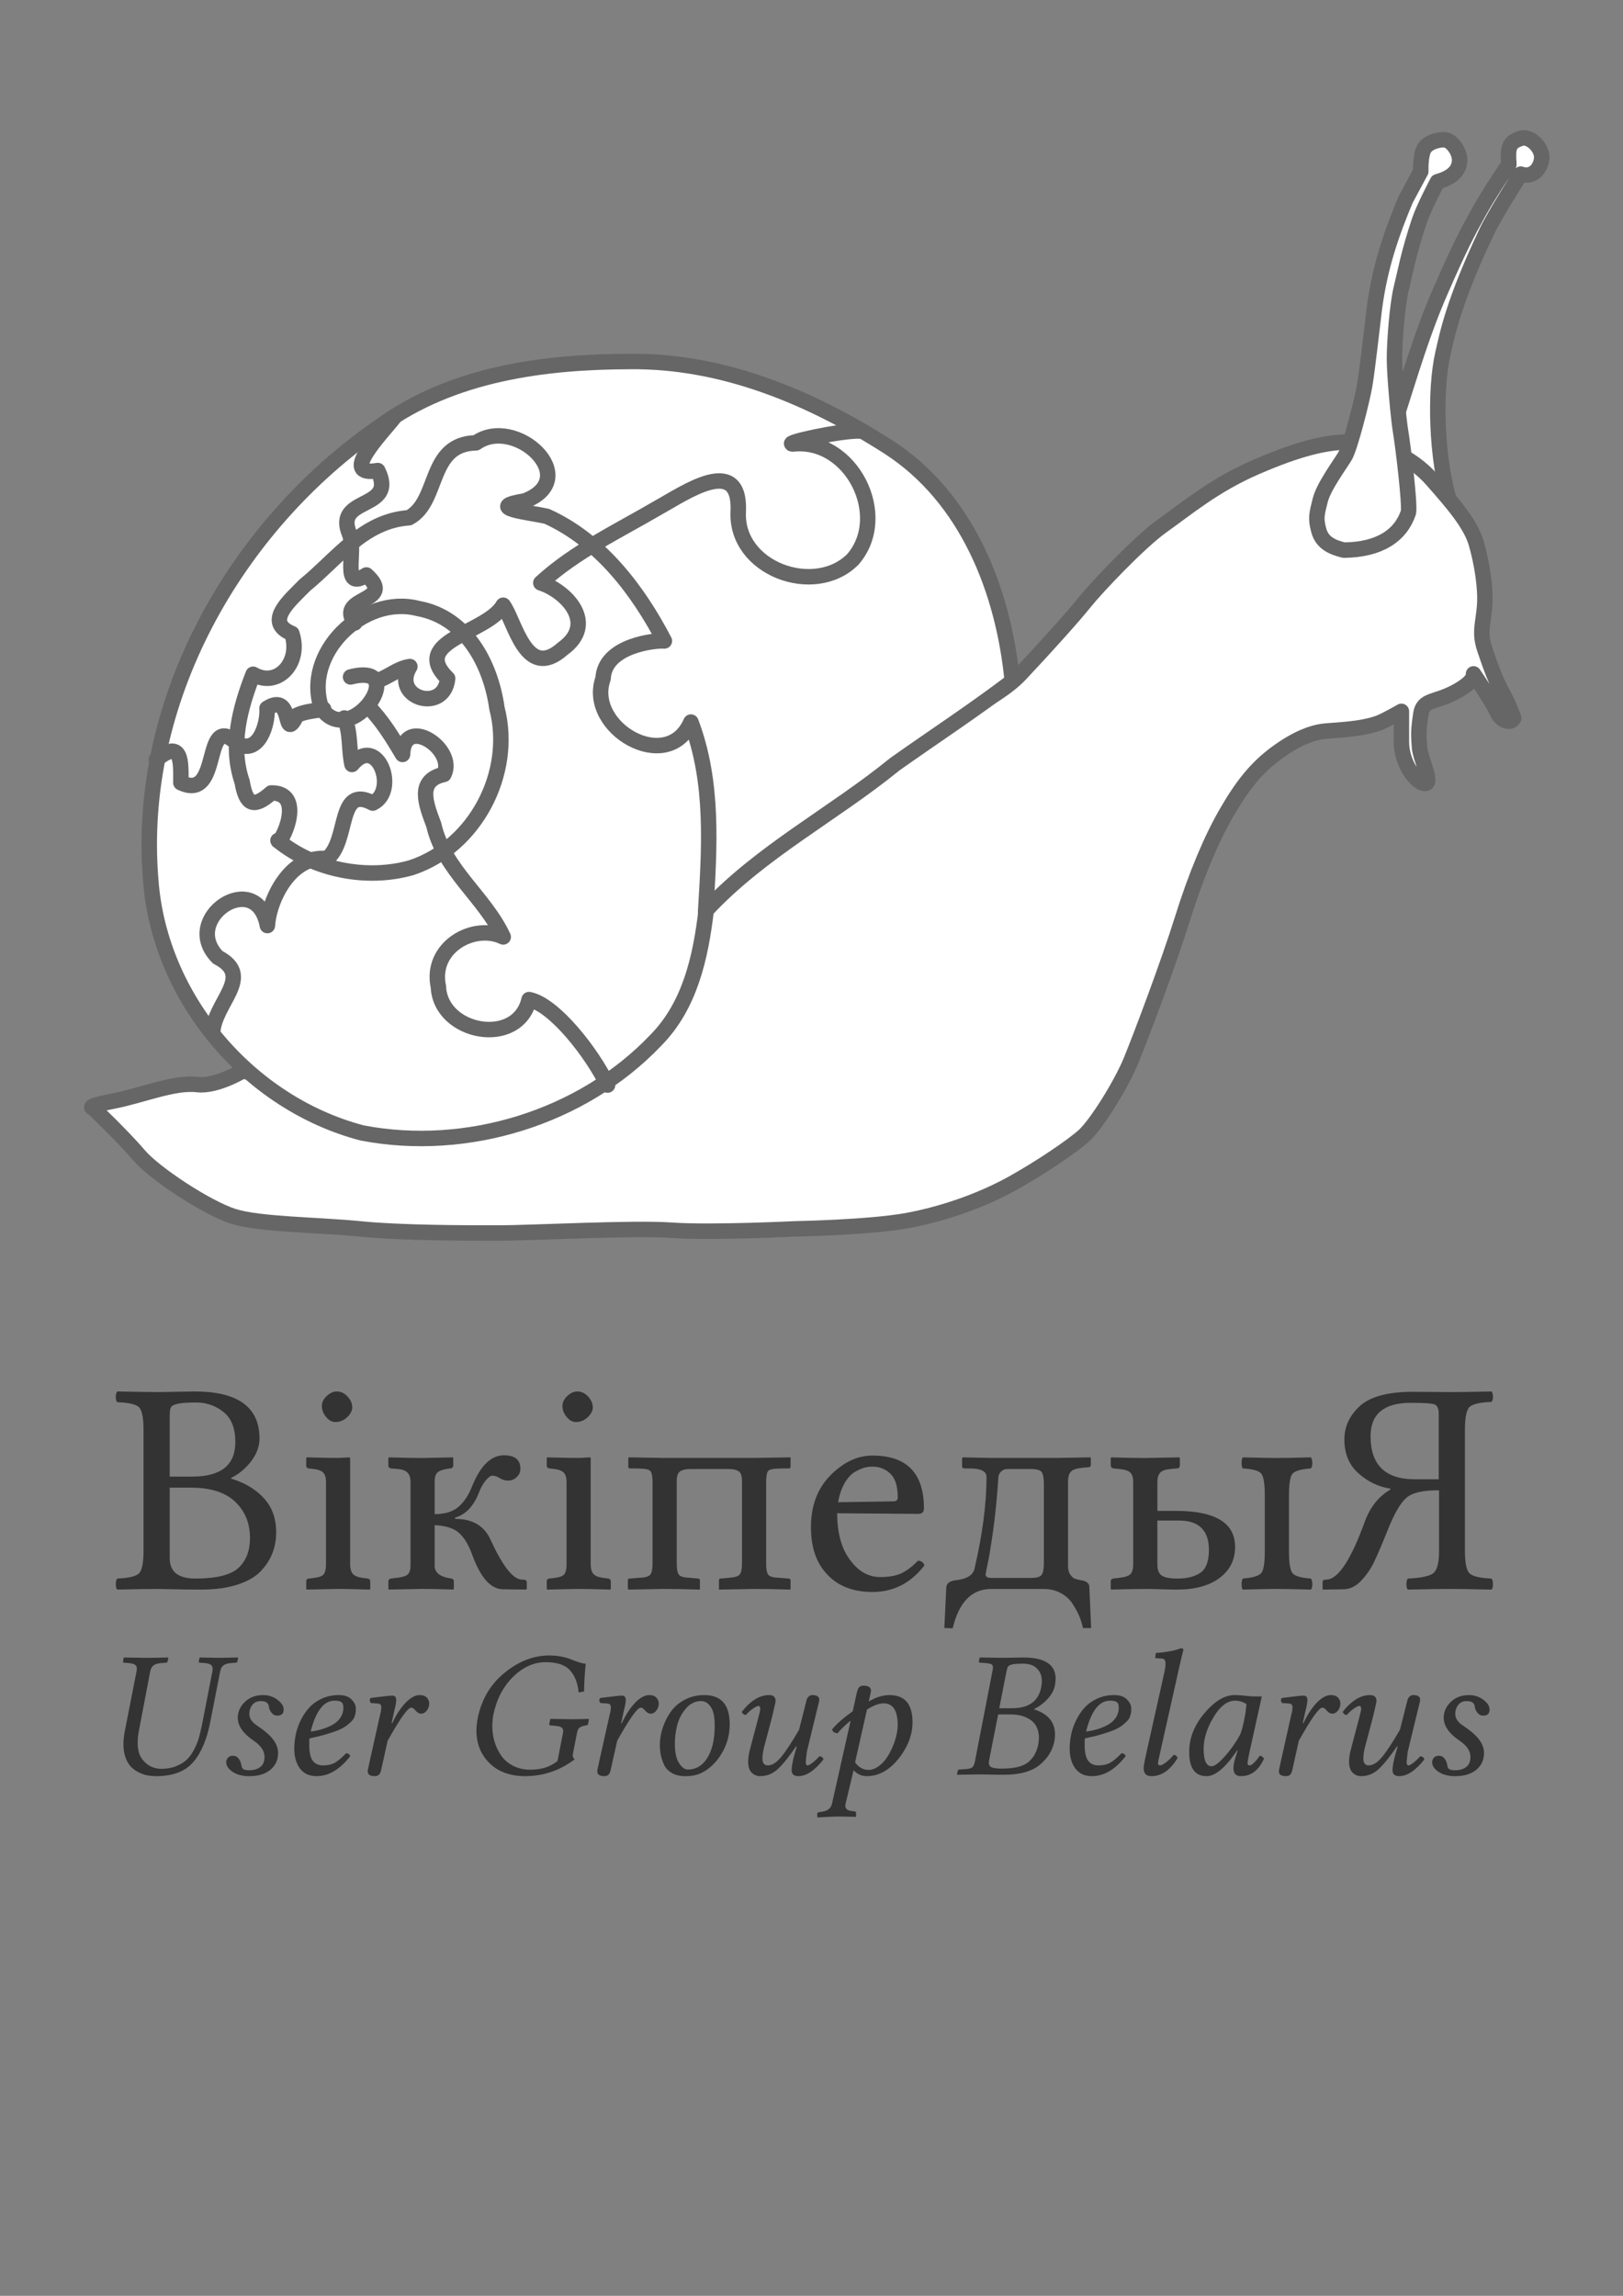 <?xml version="1.0" encoding="UTF-8"?>
<!DOCTYPE svg PUBLIC "-//W3C//DTD SVG 1.1//EN" "http://www.w3.org/Graphics/SVG/1.1/DTD/svg11.dtd">
<!-- Creator: CorelDRAW -->
<svg xmlns="http://www.w3.org/2000/svg" xml:space="preserve" width="210mm" height="297mm" style="shape-rendering:geometricPrecision; text-rendering:geometricPrecision; image-rendering:optimizeQuality; fill-rule:evenodd; clip-rule:evenodd"
viewBox="0 0 210 297"
 xmlns:xlink="http://www.w3.org/1999/xlink"
 xmlns:dc="http://purl.org/dc/elements/1.1/"
 xmlns:cc="http://creativecommons.org/ns#"
 xmlns:rdf="http://www.w3.org/1999/02/22-rdf-syntax-ns#"
 xmlns:svg="http://www.w3.org/2000/svg"
 xmlns:sodipodi="http://sodipodi.sourceforge.net/DTD/sodipodi-0.dtd"
 xmlns:inkscape="http://www.inkscape.org/namespaces/inkscape"
 version="1.1"
 inkscape:version="0.91 r13725"
 sodipodi:docname="slimak_for_t-shirt.svg">
 <rect x="0" y="0" width="210" height="297" fill="#808080" stroke="none"/>
 <defs>
  <style type="text/css">
   <![CDATA[
    .str0 {stroke:#666666;stroke-width:2;stroke-linecap:round;stroke-linejoin:round}
    .fil1 {fill:none}
    .fil0 {fill:white}
    .fil2 {fill:#333333;fill-rule:nonzero}
   ]]>
  </style>
 </defs>
 <g id="Слой_x0020_1">
  <sodipodi:namedview id="base" pagecolor="#ffffff" bordercolor="#666666" borderopacity="1.0" inkscape:pageopacity="0.0" inkscape:pageshadow="2" inkscape:zoom="0.49497475" inkscape:cx="-128.7924" inkscape:cy="162.01098" inkscape:document-units="px" inkscape:current-layer="layer1" showgrid="false" inkscape:window-width="1855" inkscape:window-height="1056" inkscape:window-x="65" inkscape:window-y="24" inkscape:window-maximized="1"/>
  <g id="layer1" inkscape:label="Layer 1" inkscape:groupmode="layer">
   <path id="path4149-6-3-6-6" class="fil0 str0" d="M187.608 65.064c-1.769,-5.725 -2.015,-14.53 -0.897,-19.385 0.538,-2.333 1.346,-6.641 5.654,-15.705 1.103,-2.321 4.397,-7.449 4.397,-7.449 1.961,0.643 2.894,-1.375 2.692,-2.513 -0.269,-1.346 -1.615,-2.333 -2.513,-2.154 -1.818,0.501 -1.849,1.315 -1.705,3.41 0,0 -2.358,3.409 -3.859,6.103 -1.501,2.693 -2.53,4.636 -4.936,10.141 -2.406,5.505 -3.812,10.373 -5.923,16.962l-2.603 3.59 5.923 6.282 3.769 0.718z" inkscape:connector-curvature="0" sodipodi:nodetypes="ccscccczzcccc"/>
   <path id="path4147-3-6-6-3" class="fil0 str0" d="M90.506 117.69c0,0 6.192,-8.436 10.5,-11.487 4.308,-3.051 17.41,-11.218 17.41,-11.218 0,0 9.958,-3.899 13.551,-7.718 3.594,-3.819 7,-7.628 8.436,-9.423 1.436,-1.795 7,-7.718 10.051,-9.872 3.051,-2.154 6.641,-5.205 12.026,-7.538 5.385,-2.333 9.333,-3.41 12.743,-3.231 3.41,0.179 7.359,1.795 10.051,4.846 2.692,3.051 5.026,5.744 5.744,8.256 0.718,2.513 1.256,5.744 1.077,8.077 -0.179,2.333 -0.718,3.41 0,5.564 0.718,2.154 1.436,4.128 2.333,5.744 0.897,1.615 1.436,3.231 1.436,3.231 -0.32,0.697 -1.615,0.449 -2.154,-0.808 -0.538,-1.256 -3.051,-4.936 -3.051,-4.936 0,0 0.359,0.897 -2.333,2.333 -2.692,1.436 -4.198,0.919 -4.487,2.872 -0.359,2.423 -0.26,2.715 -0.179,4.218 0.081,1.503 1.795,4.756 0.718,4.756 -1.077,0 -3.051,-2.513 -3.051,-5.385l0 -3.949c0,0 -2.1,1.218 -2.962,1.526 -2.513,0.897 -6.013,0.897 -7.269,1.077 -1.256,0.179 -3.231,0.808 -5.923,2.782 -2.692,1.974 -4.487,4.308 -6.462,7.718 -1.974,3.41 -3.949,8.077 -5.744,13.821 -1.795,5.744 -5.385,15.256 -6.641,18.308 -1.256,3.051 -4.487,8.256 -6.103,9.692 -1.615,1.436 -5.684,4.166 -9.154,6.103 -3.859,2.154 -8.795,3.949 -13.641,4.846 -4.846,0.897 -14.538,1.077 -14.538,1.077 0,0 -10.949,0.538 -15.974,0.179 -5.026,-0.359 -18.128,0.359 -22.436,0.359 -4.308,0 -12.564,0 -17.949,-0.538 -5.385,-0.538 -12.923,-0.538 -16.333,-1.615 -3.41,-1.077 -10.231,-5.564 -12.205,-7.897 -1.974,-2.333 -5.923,-6.103 -5.923,-6.103 0,0 -1.256,-0.179 2.513,-0.897 3.769,-0.718 7.897,-2.513 10.949,-2.154 2.496,0.294 5.923,-1.795 5.923,-1.795 0,0 5.564,1.615 7.897,2.872 2.333,1.256 9.692,-0.808 13.461,-0.09 3.769,0.718 5.115,0 8.526,-0.718 3.41,-0.718 6.551,-3.859 10.5,-5.474 3.949,-1.615 7.538,-3.5 8.974,-5.474 1.436,-1.974 3.59,-3.5 4.667,-7.628 1.077,-4.128 5.026,-4.308 5.026,-4.308l0 0z" inkscape:connector-curvature="0" sodipodi:nodetypes="csczssssssssssccsszsscssssssssscssssscsscssssssc"/>
   <g id="g4177">
    <path id="path4153-7-2-4-9" class="fil0 str0" d="M130.98 88.128c-1.127,-11.655 -5.844,-23.783 -16.084,-30.334 -9.959,-6.369 -21.364,-11.165 -33.367,-11.024 -11.188,0.015 -23.029,1.586 -32.311,8.338 -18.804,12.926 -31.662,35.654 -29.71,58.797 1.138,15.2 12.65,28.8 27.339,32.658 13.52,2.603 28.464,-1.972 37.987,-11.968 4.447,-4.482 5.83,-10.791 6.539,-16.843 7.052,-7.583 16.44,-12.399 24.417,-18.893 5.059,-3.582 10.253,-6.978 15.189,-10.732l0 0z" inkscape:connector-curvature="0"/>
    <path id="path4155-5-0-9-4" class="fil1 str0" d="M91.301 117.928c0.494,-8.178 1.078,-16.704 -1.902,-24.517 -3.03,6.926 -13.652,0.73 -11.366,-5.644 0.203,-4.274 6.749,-4.95 7.932,-4.852 -3.434,-6.585 -8.308,-13.001 -15.22,-16.124 -2.166,-0.49 -8.307,-1.107 -2.815,-1.992 7.561,-2.942 -1.253,-11.116 -6.335,-7.511 -6.289,0.125 -4.683,7.566 -8.678,9.691 -5.912,0.422 -9.232,5.253 -13.45,8.698 -2.05,2.077 -5.297,4.806 -1.706,6.278 1.255,3.726 -1.842,7.126 -5.008,5.269 -1.728,4.397 -3.021,9.28 -1.424,13.926 0.516,3.06 1.554,3.389 3.765,1.43 4.605,-0.076 1.159,6.966 0.872,6.156 4.67,3.814 11.487,5.161 17.264,3.51 8.252,-2.728 13.254,-12.253 11.068,-20.625 -0.794,-5.729 -3.998,-11.777 -10.191,-12.899 -7.091,-1.855 -15.014,5.845 -12.483,12.965 3.821,5.38 11.568,-6.127 3.734,-4.113" inkscape:connector-curvature="0"/>
    <path id="path4178-3-6-5-8" class="fil1 str0" d="M78.611 140.371c-2.035,-4.198 -6.912,-10.429 -10.155,-11.059 -1.439,6.248 -11.475,4.41 -11.731,-1.653 -1.118,-5.127 4.605,-8.28 8.387,-6.451 -2.404,-5.188 -7.662,-8.661 -8.985,-14.496 -1.037,-2.761 -2.223,-5.755 1.312,-6.532 1.656,-3.253 -5.182,-7.788 -5.353,-2.581 -1.296,-2.194 -2.651,-4.387 -4.442,-6.219" inkscape:connector-curvature="0"/>
    <path id="path4180-5-1-0-1" class="fil1 str0" d="M111.359 55.761c-2.522,-0.119 -10.131,1.59 -8.773,1.679 7.518,-0.841 12.682,9.254 7.763,14.925 -4.973,4.973 -15.274,1.181 -14.824,-6.255 0.281,-7.385 -6.951,-2.313 -10.287,-0.478 -5.195,3.046 -10.835,5.705 -15.262,9.776 3.362,1.09 7.311,5.29 2.825,8.522 -4.749,4.212 -6.156,-3.537 -7.692,-5.634 -2.012,3.608 -12.201,4.598 -7.187,9.473 -0.464,4.611 -7.354,2.511 -4.889,-1.541 -1.609,0.22 -2.846,1.46 -4.396,1.875" inkscape:connector-curvature="0"/>
    <path id="path4182-6-5-4-2" class="fil1 str0" d="M50.996 53.999c-1.655,2.119 -7.25,7.768 -2.119,6.874 2.612,5.222 -5.78,3.235 -3.646,8.222 0.872,2.289 -1.137,7.467 2.176,5.285 3.989,3.603 -4.055,2.702 -1.504,6.209" inkscape:connector-curvature="0"/>
    <path id="path4184-2-5-8-9" class="fil1 str0" d="M27.506 133.718c0.113,-3.994 5.494,-7.376 0.675,-9.873 -4.948,-5.008 4.99,-11.648 6.416,-4.106 0.217,-3.39 2.991,-9.156 7.71,-8.658 2.912,-2.231 1.275,-9.675 5.925,-7.189 3.359,-1.6 0.606,-9.002 -2.689,-4.995 -0.44,-1.986 -0.137,-4.118 -0.987,-6.013" inkscape:connector-curvature="0"/>
    <path id="path4186-9-4-7-3" class="fil1 str0" d="M20.237 98.269c3.346,-2.805 3.186,0.401 3.162,2.985 5.364,2.549 2.706,-9.325 7.215,-5.128 2.823,1.741 4.092,-2.484 3.934,-4.489 3.554,-2.279 1.919,4.74 3.859,0.904 1.079,-0.535 2.307,-0.544 3.458,-0.823" inkscape:connector-curvature="0"/>
   </g>
   <path id="path4151-1-9-6-4" class="fil0 str0" d="M182.224 66.321c0.269,-0.808 -0.718,-8.885 -0.987,-10.41 -0.269,-1.526 -0.808,-7.359 -0.808,-9.513 0,-2.154 0.359,-7 0.897,-9.154 0.538,-2.154 0.897,-4.397 2.333,-8.705 0.546,-1.638 2.333,-5.026 2.333,-5.026 1.634,-0.458 2.829,-1.274 2.872,-2.782 0,-1.167 -0.987,-2.423 -1.705,-2.603 -0.718,-0.179 -2.333,0.179 -2.872,1.077 -0.538,0.897 -0.449,2.962 -0.449,2.962l-1.974 3.679c-1.814,4.326 -3.339,8.704 -4.038,14.09 -0.269,2.154 -0.897,7.897 -1.256,9.962 -0.359,2.064 -1.885,7.987 -2.513,9.064 -0.628,1.077 -2.782,3.949 -3.231,5.744 -0.449,1.795 -0.628,2.333 -0.179,3.949 0.449,1.615 1.795,2.154 3.231,2.513 4.631,-0.042 7.36,-1.91 8.346,-4.846l-0 0z" inkscape:connector-curvature="0" sodipodi:nodetypes="csscsccccccccssccc"/>
  </g>
  <path id="text6651" class="fil2" d="M21.96 183.109l0 7.911 2.916 0c3.719,0 5.575,-1.488 5.575,-4.463 0,-1.784 -0.513,-3.08 -1.534,-3.896 -1.02,-0.816 -2.205,-1.224 -3.548,-1.224 -1.125,0 -1.922,0.059 -2.402,0.171 -0.48,0.112 -0.77,0.27 -0.862,0.467 -0.099,0.191 -0.145,0.54 -0.145,1.033zm0 9.34l0 9.129c0,1.744 1.093,2.62 3.278,2.633 2.758,0 4.634,-0.461 5.628,-1.389 0.987,-0.928 1.481,-2.212 1.481,-3.85 0,-1.909 -0.638,-3.475 -1.915,-4.693 -1.277,-1.218 -3.199,-1.83 -5.753,-1.83l-2.718 0zm-1.711 -12.361c0.573,0 1.428,-0.013 2.56,-0.04 1.132,-0.026 1.922,-0.04 2.369,-0.04 5.601,0 8.398,2.027 8.398,6.075 0,1.02 -0.355,1.994 -1.06,2.929 -0.711,0.941 -1.586,1.672 -2.62,2.192l0 0.079c1.764,0.527 3.179,1.369 4.245,2.527 1.06,1.158 1.593,2.626 1.593,4.416 0,0.928 -0.151,1.81 -0.461,2.633 -0.309,0.823 -0.803,1.613 -1.494,2.356 -0.684,0.744 -1.692,1.336 -3.014,1.77 -1.323,0.434 -2.896,0.652 -4.726,0.652 -1.31,0 -2.488,-0.013 -3.541,-0.04 -1.053,-0.026 -1.79,-0.04 -2.218,-0.04 -0.843,0 -2.547,0.026 -5.107,0.079 -0.125,-0.112 -0.191,-0.342 -0.191,-0.691 0,-0.349 0.066,-0.592 0.191,-0.737 1.461,-0.053 2.396,-0.27 2.797,-0.652 0.402,-0.382 0.599,-1.356 0.599,-2.922l0 -15.684c0,-1.566 -0.197,-2.541 -0.599,-2.916 -0.402,-0.375 -1.336,-0.586 -2.797,-0.638 -0.125,-0.105 -0.191,-0.336 -0.191,-0.671 0,-0.342 0.066,-0.579 0.191,-0.717 2.626,0.053 4.318,0.079 5.075,0.079z"/>
  <path id="text66511" class="fil2" d="M45.306 188.611l0 13.743c0,0.573 0.118,0.994 0.349,1.257 0.23,0.257 0.638,0.428 1.218,0.507l0.698 0.092c0.211,0.026 0.323,0.145 0.336,0.342l0 1 -0.092 0.086c-1.77,-0.059 -3.153,-0.086 -4.153,-0.086l-3.969 0.086 -0.072 -0.086 0 -1c0,-0.198 0.112,-0.316 0.329,-0.342l0.75 -0.092c0.632,-0.079 1.04,-0.243 1.218,-0.507 0.178,-0.257 0.263,-0.671 0.263,-1.237l0 -10.63c0,-0.573 -0.118,-0.981 -0.349,-1.224 -0.23,-0.243 -0.632,-0.408 -1.218,-0.48l-0.691 -0.079c-0.191,-0.026 -0.29,-0.138 -0.303,-0.336l0 -1.007 0.079 -0.086c1.784,0.053 3.139,0.079 4.061,0.079l1.461 -0.079 0.086 0.079zm-3.659 -6.713c0,-0.474 0.211,-0.908 0.625,-1.303 0.415,-0.388 0.849,-0.586 1.297,-0.586 0.533,0 1,0.217 1.402,0.658 0.402,0.434 0.606,0.895 0.606,1.389 0,0.448 -0.224,0.882 -0.665,1.29 -0.448,0.415 -0.948,0.619 -1.507,0.619 -0.448,0 -0.849,-0.217 -1.211,-0.658 -0.362,-0.434 -0.546,-0.902 -0.546,-1.409z"/>
  <path id="text665112" class="fil2" d="M50.249 205.553l0 -1c0,-0.171 0.105,-0.283 0.309,-0.342l0.79 -0.092c0.704,-0.079 1.178,-0.224 1.415,-0.448 0.237,-0.224 0.355,-0.619 0.355,-1.185l0 -10.755c0,-0.546 -0.132,-0.954 -0.395,-1.224 -0.263,-0.277 -0.724,-0.434 -1.376,-0.48l-0.79 -0.066c-0.204,-0.059 -0.309,-0.171 -0.309,-0.336l0 -1.007 0.079 -0.086c1.889,0.059 3.317,0.086 4.291,0.086l3.956 -0.086 0.072 0.086 0 0.902c0,0.283 -0.118,0.428 -0.362,0.441 -0.704,0.072 -1.224,0.217 -1.547,0.421 -0.329,0.211 -0.494,0.632 -0.494,1.27l0 4.226c1.31,0 2.33,-0.309 3.054,-0.921 0.731,-0.612 1.329,-1.514 1.803,-2.712 1.079,-2.652 2.448,-3.982 4.107,-3.982 1.428,0 2.139,0.592 2.126,1.77 0,0.402 -0.158,0.75 -0.474,1.053 -0.316,0.303 -0.684,0.454 -1.099,0.454 -0.421,0 -0.803,-0.118 -1.152,-0.349 -0.29,-0.178 -0.592,-0.276 -0.902,-0.29 -0.23,0 -0.513,0.204 -0.849,0.612 -0.336,0.408 -0.619,0.902 -0.849,1.474 -0.684,1.823 -1.724,2.942 -3.126,3.344l0 0.158c2.291,0 3.831,0.928 4.627,2.784 1.481,3.205 2.764,4.89 3.857,5.061l0.368 0.026c0.296,0 0.434,0.132 0.428,0.388l0 0.803 -0.118 0.086 -2.988 -0.04c-1.58,-0.026 -2.916,-1.547 -3.995,-4.568 -0.448,-1.211 -1,-2.113 -1.659,-2.712 -0.652,-0.599 -1.705,-0.941 -3.159,-1.014l0 5.259c0,0.908 0.724,1.455 2.172,1.645 0.204,0.059 0.309,0.171 0.309,0.342l0 1 -0.079 0.086c-1.606,-0.059 -2.949,-0.086 -4.028,-0.086l-4.291 0.086 -0.079 -0.086z"/>
  <path id="text6651123" class="fil2" d="M76.431 188.611l0 13.743c0,0.573 0.118,0.994 0.349,1.257 0.23,0.257 0.638,0.428 1.218,0.507l0.698 0.092c0.211,0.026 0.323,0.145 0.336,0.342l0 1 -0.092 0.086c-1.77,-0.059 -3.153,-0.086 -4.153,-0.086l-3.969 0.086 -0.072 -0.086 0 -1c0,-0.198 0.112,-0.316 0.329,-0.342l0.75 -0.092c0.632,-0.079 1.04,-0.243 1.218,-0.507 0.178,-0.257 0.263,-0.671 0.263,-1.237l0 -10.63c0,-0.573 -0.118,-0.981 -0.349,-1.224 -0.23,-0.243 -0.632,-0.408 -1.218,-0.48l-0.691 -0.079c-0.191,-0.026 -0.29,-0.138 -0.303,-0.336l0 -1.007 0.079 -0.086c1.784,0.053 3.139,0.079 4.061,0.079l1.461 -0.079 0.086 0.079zm-3.659 -6.713c0,-0.474 0.211,-0.908 0.625,-1.303 0.415,-0.388 0.849,-0.586 1.297,-0.586 0.533,0 1,0.217 1.402,0.658 0.402,0.434 0.606,0.895 0.606,1.389 0,0.448 -0.224,0.882 -0.665,1.29 -0.448,0.415 -0.948,0.619 -1.507,0.619 -0.448,0 -0.849,-0.217 -1.211,-0.658 -0.362,-0.434 -0.546,-0.902 -0.546,-1.409z"/>
  <path id="text66511234" class="fil2" d="M84.435 191.836c0,-0.803 -0.092,-1.31 -0.27,-1.52 -0.178,-0.211 -0.652,-0.323 -1.428,-0.336l-1.251 -0.02c-0.125,0 -0.191,-0.072 -0.191,-0.211l0 -1.132 0.079 -0.086 4.568 0.079 11.531 0 4.778 -0.079 0.04 0.086 0 1.093c0,0.165 -0.079,0.25 -0.23,0.25l-1.257 0.02c-0.77,0.013 -1.244,0.118 -1.415,0.316 -0.171,0.197 -0.257,0.698 -0.257,1.501l0 10.485c0,0.75 0.099,1.237 0.296,1.461 0.197,0.224 0.658,0.342 1.376,0.369l1.257 0.105c0.151,0 0.23,0.086 0.23,0.257l0 1.079 -0.04 0.086c-1.889,-0.059 -3.442,-0.086 -4.667,-0.086l-4.568 0.086 0.007 -0.086 0 -1.132c0,-0.138 0.066,-0.211 0.191,-0.211l1.119 -0.099c0.724,-0.046 1.178,-0.191 1.376,-0.428 0.197,-0.243 0.296,-0.711 0.296,-1.415l0 -10.689c0,-0.652 -0.151,-1.073 -0.454,-1.264 -0.303,-0.184 -0.717,-0.276 -1.244,-0.276l-5.048 0c-0.527,0 -0.941,0.099 -1.244,0.296 -0.303,0.204 -0.454,0.612 -0.454,1.244l0 10.689c0,0.757 0.099,1.244 0.296,1.468 0.204,0.224 0.652,0.349 1.356,0.375l1.158 0.105c0.125,0 0.191,0.086 0.191,0.257l0 1.079 -0.033 0.086c-1.836,-0.059 -3.357,-0.086 -4.555,-0.086l-4.647 0.086 -0.092 -0.086 0 -1.132c0,-0.138 0.079,-0.211 0.25,-0.211l1.251 -0.099c0.737,-0.02 1.198,-0.158 1.402,-0.408 0.198,-0.25 0.296,-0.724 0.296,-1.422l0 -10.445z"/>
  <path id="text665112345" class="fil2" d="M108.439 194.337l7.141 -0.112c0.402,0 0.592,-0.171 0.579,-0.52 0,-1.441 -0.323,-2.462 -0.961,-3.067 -0.645,-0.606 -1.415,-0.908 -2.31,-0.908 -0.349,0 -0.691,0.046 -1.027,0.132 -0.329,0.086 -0.744,0.263 -1.231,0.546 -0.487,0.276 -0.928,0.75 -1.329,1.428 -0.395,0.684 -0.684,1.514 -0.862,2.501zm10.34 7.562c0.448,0.026 0.724,0.23 0.829,0.612 -1.757,2.291 -4.002,3.436 -6.72,3.436 -2.633,0 -4.667,-0.842 -6.088,-2.527 -1.244,-1.428 -1.869,-3.377 -1.869,-5.845 0,-2.784 0.843,-5.029 2.527,-6.727 1.685,-1.698 3.495,-2.547 5.43,-2.547 4.443,0 6.661,2.277 6.661,6.832 0,0.474 -0.244,0.711 -0.731,0.711l-10.498 -0.079c0,2.211 0.415,4.015 1.25,5.417 1.158,1.889 2.593,2.837 4.318,2.837 1.099,0 2.007,-0.158 2.705,-0.474 0.698,-0.316 1.428,-0.862 2.185,-1.645z"/>
  <path id="text6651123456" class="fil2" d="M122.188 210.614l0.25 -5.232c0.026,-0.54 0.421,-0.849 1.178,-0.948 1.474,-0.145 2.304,-0.658 2.488,-1.54 1.027,-4.43 1.54,-8.366 1.54,-11.821 0,-0.658 -0.566,-1.02 -1.698,-1.093l-1.152 -0.02c-0.204,0 -0.309,-0.072 -0.309,-0.211l0 -1.132 0.151 -0.086c2.185,0.053 3.515,0.079 3.995,0.079l8.017 0c0,0 1.488,-0.026 4.456,-0.079l0.04 0.086 0 0.869c0,0.198 -0.092,0.303 -0.27,0.323l-0.75 0.066c-0.757,0.066 -1.27,0.224 -1.534,0.474 -0.263,0.25 -0.395,0.704 -0.395,1.356l0 10.939c0,0.448 0.105,0.809 0.309,1.086 0.204,0.276 0.408,0.448 0.606,0.513 0.198,0.066 0.461,0.125 0.783,0.191 0.704,0.099 1.06,0.402 1.06,0.908l0.23 5.272 -1.06 0c-0.105,-0.507 -0.257,-1 -0.454,-1.488 -0.198,-0.487 -0.487,-1.027 -0.869,-1.619 -0.375,-0.592 -0.889,-1.066 -1.54,-1.415 -0.652,-0.355 -1.382,-0.533 -2.192,-0.533l-6.825 0c-2.508,0 -4.166,1.698 -4.976,5.088l-1.079 -0.033zm5.338 -6.95c0,0.323 0.263,0.48 0.796,0.467l5.088 0c0.731,0 1.191,-0.138 1.382,-0.421 0.184,-0.276 0.276,-0.79 0.276,-1.534l0 -10.162c0,-0.77 -0.092,-1.29 -0.276,-1.567 -0.191,-0.27 -0.652,-0.408 -1.382,-0.408l-3.047 0c-0.296,0 -0.54,0.079 -0.737,0.243 -0.191,0.165 -0.309,0.316 -0.362,0.461 -0.053,0.145 -0.079,0.257 -0.079,0.329 -0.178,2.672 -0.408,5.002 -0.691,6.99 -0.283,1.988 -0.513,3.396 -0.698,4.232 -0.178,0.836 -0.27,1.29 -0.27,1.369z"/>
  <path id="text66511234567" class="fil2" d="M166.78 193.482l0 7.187c0,1.553 0.158,2.508 0.474,2.87 0.309,0.355 1.099,0.586 2.356,0.671 0.125,0.145 0.191,0.388 0.191,0.737 0,0.349 -0.066,0.579 -0.191,0.691 -2.264,-0.059 -3.719,-0.086 -4.377,-0.086 -0.731,0 -2.212,0.026 -4.436,0.086 -0.099,-0.112 -0.145,-0.342 -0.145,-0.691 0,-0.349 0.053,-0.592 0.151,-0.737 1.257,-0.099 2.047,-0.329 2.369,-0.684 0.323,-0.349 0.48,-1.303 0.48,-2.857l0 -7.187c0,-1.553 -0.158,-2.508 -0.474,-2.87 -0.309,-0.355 -1.106,-0.573 -2.376,-0.652 -0.099,-0.112 -0.151,-0.342 -0.151,-0.684 0,-0.342 0.046,-0.592 0.145,-0.744 2.264,0.059 3.732,0.086 4.403,0.086 0.731,0 2.198,-0.026 4.41,-0.086 0.125,0.138 0.191,0.382 0.191,0.737 0,0.349 -0.066,0.579 -0.191,0.691 -1.257,0.099 -2.047,0.323 -2.356,0.671 -0.316,0.349 -0.474,1.297 -0.474,2.85zm-10.36 7.036c0,-2.541 -1.29,-3.811 -3.87,-3.811l-2.797 0 0 5.739c0,0.671 0.191,1.132 0.566,1.382 0.382,0.257 1.06,0.382 2.034,0.382 1.264,0 2.251,-0.25 2.982,-0.757 0.724,-0.507 1.086,-1.488 1.086,-2.936zm-9.794 1.856l0 -10.63c0,-0.573 -0.118,-0.981 -0.355,-1.224 -0.237,-0.25 -0.724,-0.408 -1.455,-0.487l-0.79 -0.072c-0.204,-0.059 -0.309,-0.191 -0.309,-0.402l0 -0.941 0.079 -0.086c1.889,0.059 3.33,0.086 4.338,0.086l4.449 -0.086 0.079 0.086 0 0.941c0,0.257 -0.118,0.388 -0.349,0.402l-0.79 0.072c-0.678,0.053 -1.145,0.211 -1.395,0.467 -0.25,0.257 -0.375,0.671 -0.375,1.237l0 3.719 2.369 0c5.127,0 7.688,1.553 7.688,4.66 0,1.678 -0.671,3.021 -2.014,4.021 -1.343,1 -3.166,1.501 -5.483,1.501 -0.553,0 -1.25,-0.013 -2.086,-0.04 -0.843,-0.026 -1.54,-0.04 -2.093,-0.04 -1.119,0 -2.567,0.026 -4.338,0.079l-0.079 -0.086 0 -1c0,-0.171 0.105,-0.283 0.309,-0.342l0.79 -0.092c0.731,-0.079 1.218,-0.237 1.455,-0.487 0.237,-0.243 0.355,-0.665 0.355,-1.257z"/>
  <path id="text665112345678" class="fil2" d="M177.337 185.801c0,3.712 1.909,5.568 5.733,5.568l3.087 0 0 -8.477c0,-0.658 -0.178,-1.06 -0.533,-1.204 -0.349,-0.138 -1.376,-0.211 -3.074,-0.211 -3.475,0 -5.213,1.442 -5.213,4.324zm8.859 6.997c-2.034,-0.026 -3.442,0.296 -4.219,0.961 -0.777,0.665 -1.599,2.093 -2.462,4.278 -0.678,1.692 -1.237,3.001 -1.678,3.936 -0.441,0.941 -1.014,1.777 -1.718,2.521 -0.704,0.737 -1.481,1.106 -2.33,1.106l-2.619 0.04 -0.04 -0.079 0 -0.849c0,-0.23 0.099,-0.349 0.29,-0.349l0.349 -0.026c1.474,-0.184 3.087,-2.692 4.831,-7.516 0.698,-1.869 1.797,-3.245 3.304,-4.127l0 -0.112c-1.52,-0.23 -2.896,-0.889 -4.12,-1.968 -1.224,-1.086 -1.836,-2.547 -1.836,-4.383 0,-1.678 0.671,-3.126 2.021,-4.351 1.349,-1.218 3.64,-1.83 6.871,-1.83 0.474,0 1.323,0.007 2.541,0.02 1.224,0.013 2.06,0.02 2.508,0.02 0.763,0 2.455,-0.026 5.094,-0.079 0.125,0.132 0.191,0.362 0.191,0.684 0,0.329 -0.066,0.546 -0.191,0.665 -1.481,0.053 -2.422,0.27 -2.83,0.645 -0.402,0.375 -0.606,1.349 -0.606,2.916l0 15.711c0,1.573 0.204,2.547 0.606,2.922 0.408,0.375 1.349,0.592 2.83,0.658 0.125,0.145 0.191,0.388 0.191,0.737 0,0.349 -0.066,0.579 -0.191,0.691 -2.587,-0.059 -4.298,-0.086 -5.127,-0.086 -1.158,0 -3.054,0.026 -5.693,0.086 -0.125,-0.112 -0.191,-0.342 -0.191,-0.691 0,-0.349 0.066,-0.592 0.191,-0.737 1.685,-0.079 2.777,-0.303 3.284,-0.684 0.5,-0.382 0.75,-1.343 0.75,-2.876l0 -7.852z"/>
  <path id="text5115" class="fil2" d="M20.228 229.774c-0.39,0 -0.764,-0.031 -1.126,-0.097 -0.358,-0.062 -0.736,-0.191 -1.126,-0.382 -0.394,-0.191 -0.733,-0.432 -1.021,-0.725 -0.288,-0.292 -0.526,-0.69 -0.709,-1.188 -0.183,-0.499 -0.273,-1.068 -0.273,-1.714 0,-0.495 0.055,-1.04 0.16,-1.633l1.543 -7.855c0.019,-0.121 0.031,-0.222 0.031,-0.308 0,-0.234 -0.082,-0.409 -0.245,-0.518 -0.164,-0.109 -0.432,-0.179 -0.814,-0.21l-0.585 -0.047c-0.121,0 -0.168,-0.062 -0.136,-0.183l0.07 -0.444 0.066 -0.047c1.387,0.031 2.322,0.047 2.805,0.047 0.514,0 1.469,-0.015 2.872,-0.047l0.043 0.047 -0.09 0.444c-0.031,0.121 -0.101,0.183 -0.218,0.183l-0.581 0.047c-0.464,0.027 -0.803,0.129 -1.017,0.292 -0.214,0.168 -0.358,0.413 -0.432,0.74l-1.352 7.087c-0.008,0.027 -0.016,0.07 -0.023,0.121 -0.062,0.323 -0.109,0.573 -0.14,0.748 -0.035,0.175 -0.062,0.397 -0.086,0.666 -0.019,0.273 -0.031,0.518 -0.031,0.74 0,0.409 0.051,0.791 0.148,1.142 0.097,0.351 0.261,0.674 0.491,0.97 0.624,0.775 1.434,1.169 2.431,1.177 0.733,0 1.383,-0.121 1.964,-0.366 0.577,-0.241 1.04,-0.538 1.391,-0.888 0.351,-0.351 0.662,-0.803 0.935,-1.36 0.277,-0.553 0.475,-1.06 0.596,-1.516 0.121,-0.456 0.245,-0.997 0.378,-1.621l1.333 -6.85c0.023,-0.121 0.035,-0.23 0.035,-0.331 0,-0.242 -0.082,-0.421 -0.245,-0.538 -0.164,-0.113 -0.429,-0.183 -0.791,-0.214l-0.62 -0.047c-0.121,0 -0.164,-0.062 -0.136,-0.183l0.093 -0.444 0.043 -0.047c1.395,0.031 2.209,0.047 2.439,0.047 0.249,0 1.071,-0.015 2.474,-0.047l0.043 0.047 -0.09 0.444c-0.031,0.121 -0.101,0.183 -0.206,0.183l-0.581 0.047c-0.468,0.027 -0.806,0.133 -1.029,0.304 -0.222,0.175 -0.362,0.432 -0.421,0.775l-1.258 6.429c-0.432,2.307 -1.169,4.068 -2.213,5.291 -1.04,1.22 -2.638,1.831 -4.789,1.831z"/>
  <path id="text51151" class="fil2" d="M31.956 229.774c-0.779,-0.047 -1.418,-0.245 -1.925,-0.604 -0.507,-0.358 -0.76,-0.764 -0.76,-1.212 0,-0.191 0.07,-0.374 0.21,-0.553 0.14,-0.179 0.362,-0.269 0.658,-0.269 0.312,0 0.561,0.125 0.748,0.378 0.187,0.249 0.3,0.542 0.347,0.869 0.031,0.249 0.125,0.417 0.281,0.503 0.156,0.082 0.397,0.125 0.725,0.125 0.581,0 1.056,-0.136 1.426,-0.413 0.374,-0.273 0.561,-0.713 0.561,-1.325 0,-0.76 -0.475,-1.461 -1.426,-2.1 -1.356,-0.919 -2.034,-1.909 -2.034,-2.965 0,-0.764 0.304,-1.438 0.912,-2.034 0.612,-0.592 1.399,-0.888 2.365,-0.888 0.701,0 1.317,0.203 1.855,0.604 0.534,0.405 0.803,0.826 0.803,1.266 0,0.534 -0.281,0.795 -0.846,0.787 -0.281,0 -0.522,-0.121 -0.725,-0.37 -0.199,-0.245 -0.316,-0.526 -0.347,-0.838 -0.062,-0.448 -0.409,-0.674 -1.048,-0.674 -0.464,0 -0.826,0.164 -1.083,0.491 -0.261,0.327 -0.39,0.713 -0.39,1.165 0,0.561 0.312,1.052 0.935,1.473 1.029,0.682 1.749,1.305 2.162,1.87 0.417,0.561 0.623,1.138 0.623,1.722 0,0.892 -0.331,1.613 -0.994,2.166 -0.662,0.549 -1.555,0.826 -2.684,0.826l-0.351 0z"/>
  <path id="text511512" class="fil2" d="M44.432 220.894c0,-0.339 -0.086,-0.573 -0.257,-0.701 -0.171,-0.125 -0.468,-0.187 -0.884,-0.187 -1.395,0 -2.423,1.333 -3.094,3.994 0.503,-0.058 0.978,-0.156 1.426,-0.288 0.448,-0.136 0.896,-0.32 1.34,-0.549 0.448,-0.234 0.803,-0.545 1.067,-0.935 0.269,-0.394 0.401,-0.838 0.401,-1.333zm-4.395 3.998c-0.016,0.121 -0.023,0.386 -0.023,0.799 0,0.997 0.152,1.695 0.456,2.092 0.304,0.401 0.744,0.6 1.321,0.6 0.573,0 1.056,-0.097 1.449,-0.296 0.39,-0.199 0.908,-0.623 1.547,-1.278 0.249,0 0.429,0.125 0.534,0.374 -1.336,1.726 -2.794,2.591 -4.372,2.591 -0.935,0 -1.648,-0.331 -2.139,-0.994 -0.491,-0.662 -0.736,-1.512 -0.736,-2.556 0,-0.608 0.066,-1.227 0.199,-1.859 0.132,-0.631 0.354,-1.255 0.658,-1.866 0.304,-0.612 0.674,-1.153 1.107,-1.621 0.432,-0.468 0.978,-0.853 1.633,-1.149 0.655,-0.296 1.375,-0.444 2.159,-0.444 0.744,0 1.301,0.191 1.664,0.573 0.366,0.378 0.549,0.764 0.549,1.153 0,0.203 -0.004,0.354 -0.012,0.448 -0.008,0.097 -0.047,0.261 -0.113,0.491 -0.07,0.234 -0.175,0.432 -0.316,0.596 -0.14,0.164 -0.354,0.362 -0.643,0.6 -0.292,0.234 -0.639,0.44 -1.052,0.62 -0.409,0.179 -0.947,0.366 -1.609,0.565 -0.662,0.199 -1.414,0.386 -2.26,0.561z"/>
  <path id="text5115123" class="fil2" d="M50.666 222.92l0.097 -0.016c0.518,-1.107 1.095,-1.983 1.73,-2.638 0.635,-0.655 1.243,-0.982 1.82,-0.982 0.405,0 0.709,0.113 0.916,0.335 0.203,0.226 0.308,0.479 0.308,0.76 0,0.327 -0.105,0.627 -0.308,0.904 -0.206,0.273 -0.46,0.409 -0.756,0.409 -0.249,0 -0.514,-0.164 -0.787,-0.491 -0.152,-0.191 -0.316,-0.284 -0.491,-0.284 -0.432,0 -1.446,1.426 -3.039,4.282l-0.627 2.809c-0.023,0.105 -0.062,0.284 -0.117,0.534 -0.055,0.249 -0.098,0.432 -0.125,0.553 -0.027,0.121 -0.078,0.242 -0.148,0.355 -0.074,0.117 -0.164,0.199 -0.269,0.249 -0.105,0.051 -0.242,0.074 -0.401,0.074 -0.592,0 -0.888,-0.21 -0.888,-0.627 0,-0.105 0.016,-0.226 0.047,-0.366 0.031,-0.136 0.07,-0.3 0.117,-0.491 0.043,-0.195 0.078,-0.351 0.097,-0.471l1.336 -5.981c0.105,-0.358 0.16,-0.686 0.16,-0.99 0,-0.281 -0.14,-0.436 -0.421,-0.464l-0.935 -0.07c-0.175,-0.249 -0.183,-0.468 -0.023,-0.651 1.59,-0.206 2.525,-0.308 2.805,-0.308 0.335,0 0.503,0.191 0.503,0.581 0,0.055 -0.004,0.117 -0.012,0.191 -0.008,0.07 -0.019,0.156 -0.035,0.253 -0.016,0.101 -0.031,0.191 -0.047,0.269 -0.019,0.078 -0.043,0.191 -0.074,0.335 -0.035,0.144 -0.058,0.257 -0.078,0.339 -0.019,0.082 -0.047,0.21 -0.086,0.382 -0.035,0.168 -0.066,0.296 -0.082,0.378l-0.187 0.838z"/>
  <path id="text51151234" class="fil2" d="M71.075 214.161c1.029,0 1.983,0.175 2.868,0.53 0.884,0.355 1.496,0.534 1.839,0.534 -0.136,1.446 -0.206,2.642 -0.206,3.592l-0.709 0.136c-0.105,-1.185 -0.471,-2.135 -1.095,-2.852 -0.627,-0.713 -1.679,-1.071 -3.164,-1.071 -1.547,0 -2.965,0.643 -4.255,1.929 -1.29,1.286 -2.131,2.934 -2.529,4.94 -0.031,0.152 -0.051,0.304 -0.066,0.456 -0.016,0.152 -0.031,0.308 -0.043,0.464 -0.012,0.156 -0.015,0.312 -0.015,0.471 0,0.717 0.097,1.403 0.296,2.057 0.199,0.651 0.491,1.251 0.873,1.796 0.386,0.542 0.9,0.978 1.547,1.305 0.647,0.327 1.383,0.491 2.205,0.491 1.43,0 2.603,-0.374 3.514,-1.126l0.697 -3.573c0.008,-0.039 0.016,-0.074 0.019,-0.109 0.004,-0.035 0.008,-0.066 0.012,-0.097 0.004,-0.031 0.004,-0.062 0.004,-0.09 0,-0.164 -0.039,-0.288 -0.121,-0.386 -0.078,-0.093 -0.195,-0.164 -0.347,-0.203 -0.152,-0.043 -0.358,-0.074 -0.616,-0.097l-0.561 -0.047c-0.121,0 -0.172,-0.062 -0.148,-0.183l0.125 -0.616 0.047 -0.047c1.403,0.031 2.342,0.047 2.825,0.047 0.483,0 1.181,-0.015 2.084,-0.047l0.047 0.047 -0.113 0.616c-0.016,0.094 -0.097,0.152 -0.242,0.183 -0.374,0.047 -0.651,0.136 -0.834,0.269 -0.183,0.133 -0.304,0.386 -0.366,0.756l-0.53 2.72c-0.047,0.234 0.031,0.452 0.234,0.647 -1.917,1.446 -4.052,2.17 -6.405,2.17 -1.925,0 -3.456,-0.557 -4.594,-1.668 -1.138,-1.111 -1.707,-2.525 -1.707,-4.243 0,-0.16 0.004,-0.323 0.016,-0.487 0.012,-0.164 0.031,-0.331 0.055,-0.499 0.019,-0.171 0.047,-0.343 0.078,-0.51 0.479,-2.466 1.636,-4.45 3.472,-5.95 1.835,-1.504 3.772,-2.256 5.809,-2.256z"/>
  <path id="text511512345" class="fil2" d="M80.367 222.92l0.097 -0.016c0.518,-1.107 1.095,-1.983 1.73,-2.638 0.635,-0.655 1.243,-0.982 1.82,-0.982 0.405,0 0.709,0.113 0.916,0.335 0.203,0.226 0.308,0.479 0.308,0.76 0,0.327 -0.105,0.627 -0.308,0.904 -0.206,0.273 -0.46,0.409 -0.756,0.409 -0.249,0 -0.514,-0.164 -0.787,-0.491 -0.152,-0.191 -0.316,-0.284 -0.491,-0.284 -0.432,0 -1.446,1.426 -3.039,4.282l-0.627 2.809c-0.023,0.105 -0.062,0.284 -0.117,0.534 -0.055,0.249 -0.098,0.432 -0.125,0.553 -0.027,0.121 -0.078,0.242 -0.148,0.355 -0.074,0.117 -0.164,0.199 -0.269,0.249 -0.105,0.051 -0.242,0.074 -0.401,0.074 -0.592,0 -0.888,-0.21 -0.888,-0.627 0,-0.105 0.016,-0.226 0.047,-0.366 0.031,-0.136 0.07,-0.3 0.117,-0.491 0.043,-0.195 0.078,-0.351 0.097,-0.471l1.336 -5.981c0.105,-0.358 0.16,-0.686 0.16,-0.99 0,-0.281 -0.14,-0.436 -0.421,-0.464l-0.935 -0.07c-0.175,-0.249 -0.183,-0.468 -0.023,-0.651 1.59,-0.206 2.525,-0.308 2.805,-0.308 0.335,0 0.503,0.191 0.503,0.581 0,0.055 -0.004,0.117 -0.012,0.191 -0.008,0.07 -0.019,0.156 -0.035,0.253 -0.016,0.101 -0.031,0.191 -0.047,0.269 -0.019,0.078 -0.043,0.191 -0.074,0.335 -0.035,0.144 -0.058,0.257 -0.078,0.339 -0.019,0.082 -0.047,0.21 -0.086,0.382 -0.035,0.168 -0.066,0.296 -0.082,0.378l-0.187 0.838z"/>
  <path id="text5115123456" class="fil2" d="M87.318 225.574c0,1.103 0.179,1.937 0.538,2.498 0.354,0.565 0.736,0.846 1.142,0.846 1.025,0 1.851,-0.475 2.474,-1.426 0.67,-1.029 1.005,-2.447 1.005,-4.259 0,-0.951 -0.117,-1.664 -0.354,-2.143 -0.351,-0.686 -0.822,-1.029 -1.414,-1.029 -0.76,0 -1.414,0.323 -1.964,0.966 -0.545,0.643 -0.923,1.364 -1.122,2.162 -0.203,0.799 -0.304,1.594 -0.304,2.385zm-1.94 0.183c0,-0.733 0.121,-1.469 0.358,-2.209 0.242,-0.74 0.588,-1.438 1.04,-2.084 0.452,-0.647 1.056,-1.169 1.816,-1.574 0.756,-0.401 1.601,-0.604 2.536,-0.604 2.201,0 3.296,1.262 3.288,3.791 0,1.352 -0.343,2.603 -1.029,3.748 -0.682,1.145 -1.547,1.983 -2.591,2.517 -0.592,0.296 -1.309,0.44 -2.155,0.432 -0.701,0 -1.286,-0.144 -1.753,-0.429 -0.468,-0.284 -0.803,-0.662 -1.005,-1.13 -0.199,-0.468 -0.335,-0.892 -0.405,-1.278 -0.066,-0.386 -0.101,-0.779 -0.101,-1.181z"/>
  <path id="text51151234567" class="fil2" d="M105.689 221.296l-1.294 5.326c-0.09,0.76 -0.136,1.216 -0.136,1.36 0,0.269 0.082,0.401 0.241,0.401 0.121,0 0.327,-0.113 0.627,-0.343 0.296,-0.23 0.592,-0.506 0.888,-0.834 0.269,0 0.444,0.133 0.538,0.401 -1.142,1.446 -2.225,2.166 -3.253,2.166 -0.581,0 -0.869,-0.253 -0.869,-0.764 0,-0.503 0.133,-1.223 0.401,-2.159l0.261 -0.9 -0.07 -0.047c-0.951,1.383 -1.753,2.377 -2.404,2.973 -0.655,0.596 -1.407,0.896 -2.248,0.896 -0.452,0 -0.822,-0.156 -1.122,-0.464 -0.296,-0.308 -0.444,-0.771 -0.444,-1.395 0,-0.464 0.074,-0.99 0.226,-1.574l1.036 -3.928c0.203,-0.748 0.304,-1.188 0.304,-1.325 0,-0.269 -0.082,-0.401 -0.242,-0.401 -0.121,0 -0.351,0.113 -0.686,0.335 -0.335,0.226 -0.643,0.503 -0.923,0.83 -0.265,0 -0.444,-0.133 -0.538,-0.401 1.142,-1.446 2.318,-2.166 3.53,-2.166 0.561,0 0.842,0.257 0.842,0.775 0,0.121 -0.16,0.838 -0.479,2.151l-1.009 3.811c-0.14,0.549 -0.21,1.044 -0.21,1.492 0,0.581 0.234,0.869 0.698,0.869 0.545,0 1.118,-0.358 1.714,-1.079 0.6,-0.717 1.371,-1.897 2.322,-3.53l0.655 -2.579c0.031,-0.129 0.086,-0.343 0.164,-0.651 0.078,-0.304 0.133,-0.526 0.168,-0.658 0.031,-0.133 0.113,-0.265 0.245,-0.398 0.129,-0.136 0.288,-0.203 0.479,-0.203 0.6,0 0.904,0.203 0.904,0.604 0,0.074 -0.023,0.199 -0.062,0.37 -0.043,0.175 -0.09,0.366 -0.14,0.577 -0.051,0.21 -0.09,0.366 -0.113,0.46z"/>
  <path id="text511512345678" class="fil2" d="M112.41 220.111c0.916,-0.549 1.808,-0.826 2.673,-0.826 1.991,0 2.988,1.169 2.988,3.503 0,1.668 -0.627,3.273 -1.882,4.816 -1.185,1.446 -2.533,2.17 -4.044,2.17 -0.655,0 -1.22,-0.253 -1.699,-0.764l-1.029 4.305c-0.059,0.253 -0.047,0.448 0.047,0.596 0.09,0.144 0.191,0.238 0.304,0.277 0.109,0.043 0.249,0.07 0.413,0.086l0.448 0.07c0.09,0.016 0.136,0.078 0.136,0.183l0 0.468 -0.047 0.047c-1.056,-0.031 -1.89,-0.047 -2.498,-0.047l-2.431 0.117 -0.047 -0.047 0 -0.448c0,-0.09 0.078,-0.152 0.238,-0.183l0.436 -0.066c0.697,-0.109 1.114,-0.456 1.243,-1.052l2.408 -10.73c-0.775,0.639 -1.336,1.181 -1.675,1.629 -0.39,0 -0.635,-0.164 -0.733,-0.487 0.534,-0.666 1.426,-1.453 2.677,-2.353l0.308 -1.395c0.019,-0.082 0.055,-0.253 0.113,-0.514 0.059,-0.257 0.097,-0.444 0.121,-0.549 0.023,-0.109 0.07,-0.245 0.14,-0.409 0.066,-0.164 0.16,-0.277 0.277,-0.343 0.117,-0.062 0.257,-0.097 0.425,-0.097 0.651,0 0.974,0.214 0.974,0.639 0,0.078 -0.019,0.199 -0.055,0.37 -0.039,0.172 -0.082,0.362 -0.129,0.581 -0.047,0.214 -0.082,0.366 -0.101,0.456zm3.744 3.055c0,-1.874 -0.604,-2.809 -1.816,-2.809 -0.608,0 -1.329,0.269 -2.159,0.803l-1.539 6.822c0.464,0.655 1.04,0.982 1.734,0.982 0.432,0 0.869,-0.156 1.301,-0.464 0.436,-0.308 0.81,-0.713 1.13,-1.216 0.429,-0.662 0.76,-1.364 0.994,-2.112 0.238,-0.744 0.354,-1.414 0.354,-2.007z"/>
  <path id="text5115123456789" class="fil2" d="M130.228 216.226l-0.935 4.761 1.656 0c2.151,0 3.409,-0.896 3.768,-2.684 0.027,-0.152 0.051,-0.292 0.066,-0.429 0.016,-0.133 0.023,-0.265 0.023,-0.394 0,-0.538 -0.133,-0.99 -0.394,-1.348 -0.261,-0.355 -0.565,-0.596 -0.908,-0.725 -0.343,-0.125 -0.721,-0.187 -1.13,-0.187 -0.654,0 -1.126,0.035 -1.41,0.101 -0.284,0.07 -0.464,0.164 -0.538,0.281 -0.07,0.117 -0.136,0.327 -0.199,0.623zm-1.075 5.56l-1.173 5.938c-0.023,0.136 -0.035,0.245 -0.035,0.331 0,0.273 0.121,0.464 0.366,0.577 0.242,0.109 0.686,0.164 1.333,0.164 1.578,0 2.704,-0.273 3.382,-0.814 0.674,-0.545 1.114,-1.309 1.313,-2.291 0.051,-0.296 0.082,-0.581 0.09,-0.857 0,-0.592 -0.125,-1.11 -0.37,-1.558 -0.249,-0.444 -0.658,-0.803 -1.235,-1.079 -0.573,-0.273 -1.282,-0.409 -2.127,-0.409l-1.543 0zm-5.237 7.317c0.031,-0.121 0.09,-0.183 0.183,-0.183l0.686 -0.047c0.503,-0.027 0.834,-0.101 0.994,-0.222 0.16,-0.117 0.281,-0.37 0.362,-0.76l2.283 -11.771c0.039,-0.164 0.059,-0.304 0.059,-0.409 0,-0.206 -0.074,-0.343 -0.218,-0.417 -0.144,-0.074 -0.417,-0.125 -0.822,-0.156l-0.651 -0.043c-0.09,0 -0.136,-0.054 -0.136,-0.16l0.093 -0.468 0.066 -0.047c1.403,0.031 2.345,0.047 2.833,0.047 0.312,0 0.783,-0.008 1.414,-0.023 0.631,-0.016 1.068,-0.023 1.313,-0.023 2.801,0 4.204,0.912 4.212,2.739 0,0.261 -0.031,0.545 -0.09,0.857 -0.109,0.608 -0.421,1.196 -0.939,1.757 -0.514,0.565 -1.103,1.001 -1.757,1.313l0 0.047c1.804,0.573 2.704,1.656 2.704,3.253 0,0.273 -0.023,0.561 -0.078,0.857 -0.238,1.2 -0.873,2.229 -1.905,3.074 -1.036,0.849 -2.568,1.274 -4.601,1.274 -0.76,0 -1.434,-0.008 -2.018,-0.023 -0.588,-0.016 -0.978,-0.023 -1.177,-0.023 -0.503,0 -1.453,0.016 -2.856,0.047l-0.043 -0.047 0.09 -0.444z"/>
  <path id="text511512345678910" class="fil2" d="M144.761 220.894c0,-0.339 -0.086,-0.573 -0.257,-0.701 -0.171,-0.125 -0.468,-0.187 -0.884,-0.187 -1.395,0 -2.423,1.333 -3.094,3.994 0.503,-0.058 0.978,-0.156 1.426,-0.288 0.448,-0.136 0.896,-0.32 1.34,-0.549 0.448,-0.234 0.803,-0.545 1.067,-0.935 0.269,-0.394 0.401,-0.838 0.401,-1.333zm-4.395 3.998c-0.016,0.121 -0.023,0.386 -0.023,0.799 0,0.997 0.152,1.695 0.456,2.092 0.304,0.401 0.744,0.6 1.321,0.6 0.573,0 1.056,-0.097 1.449,-0.296 0.39,-0.199 0.908,-0.623 1.547,-1.278 0.249,0 0.429,0.125 0.534,0.374 -1.336,1.726 -2.794,2.591 -4.372,2.591 -0.935,0 -1.648,-0.331 -2.139,-0.994 -0.491,-0.662 -0.736,-1.512 -0.736,-2.556 0,-0.608 0.066,-1.227 0.199,-1.859 0.132,-0.631 0.354,-1.255 0.658,-1.866 0.304,-0.612 0.674,-1.153 1.107,-1.621 0.432,-0.468 0.978,-0.853 1.633,-1.149 0.655,-0.296 1.375,-0.444 2.159,-0.444 0.744,0 1.301,0.191 1.664,0.573 0.366,0.378 0.549,0.764 0.549,1.153 0,0.203 -0.004,0.354 -0.012,0.448 -0.008,0.097 -0.047,0.261 -0.113,0.491 -0.07,0.234 -0.175,0.432 -0.316,0.596 -0.14,0.164 -0.354,0.362 -0.643,0.6 -0.292,0.234 -0.639,0.44 -1.052,0.62 -0.409,0.179 -0.947,0.366 -1.609,0.565 -0.662,0.199 -1.414,0.386 -2.26,0.561z"/>
  <path id="text51151234567891011" class="fil2" d="M152.53 215.919l-2.388 10.664c-0.206,0.904 -0.312,1.395 -0.312,1.469 0,0.222 0.093,0.331 0.284,0.331 0.152,0 0.401,-0.129 0.744,-0.39 0.343,-0.257 0.678,-0.581 1.001,-0.97 0.238,0 0.409,0.136 0.514,0.401 -0.951,1.574 -2.081,2.357 -3.39,2.349 -0.67,0 -1.005,-0.343 -1.005,-1.025 0,-0.269 0.117,-0.931 0.355,-1.987l2.314 -10.376c0.105,-0.479 0.16,-0.869 0.16,-1.165 0,-0.436 -0.164,-0.654 -0.491,-0.662l-0.717 -0.047c-0.074,0 -0.117,-0.039 -0.125,-0.113l0.082 -0.561c1.356,-0.09 2.447,-0.296 3.269,-0.616 0.191,0 0.288,0.082 0.288,0.242 -0.168,0.623 -0.362,1.442 -0.584,2.455z"/>
  <path id="text5115123456789101112" class="fil2" d="M161.632 219.421c0.121,0.031 0.666,0.047 1.633,0.047l-1.609 7.27c-0.156,0.748 -0.234,1.185 -0.242,1.313 0,0.222 0.093,0.331 0.284,0.331 0.265,0 0.705,-0.413 1.313,-1.243 0.203,0 0.382,0.125 0.534,0.374 -0.686,1.516 -1.683,2.268 -3,2.26 -0.639,0 -0.955,-0.351 -0.947,-1.048 0,-0.343 0.078,-0.771 0.23,-1.278l0.308 -0.982 -0.047 -0.047c-1.512,2.244 -2.833,3.362 -3.959,3.355 -1.516,0 -2.268,-1.048 -2.26,-3.148 0,-1.773 0.658,-3.44 1.976,-5.003 1.313,-1.558 2.618,-2.338 3.912,-2.338 0.405,0 1.029,0.047 1.874,0.136zm-1.177 5.003c0.175,-0.436 0.331,-0.982 0.471,-1.644 0.144,-0.662 0.238,-1.216 0.281,-1.656l0.07 -0.674c-0.464,-0.296 -0.947,-0.444 -1.45,-0.444 -1.013,0 -1.948,0.709 -2.801,2.127 -0.857,1.418 -1.286,2.79 -1.286,4.114 0,1.5 0.343,2.248 1.029,2.248 0.37,0 0.935,-0.417 1.687,-1.255 0.756,-0.838 1.418,-1.777 1.999,-2.817z"/>
  <path id="text511512345678910111213" class="fil2" d="M168.563 222.92l0.097 -0.016c0.518,-1.107 1.095,-1.983 1.73,-2.638 0.635,-0.655 1.243,-0.982 1.82,-0.982 0.405,0 0.709,0.113 0.916,0.335 0.203,0.226 0.308,0.479 0.308,0.76 0,0.327 -0.105,0.627 -0.308,0.904 -0.206,0.273 -0.46,0.409 -0.756,0.409 -0.249,0 -0.514,-0.164 -0.787,-0.491 -0.152,-0.191 -0.316,-0.284 -0.491,-0.284 -0.432,0 -1.446,1.426 -3.039,4.282l-0.627 2.809c-0.023,0.105 -0.062,0.284 -0.117,0.534 -0.055,0.249 -0.098,0.432 -0.125,0.553 -0.027,0.121 -0.078,0.242 -0.148,0.355 -0.074,0.117 -0.164,0.199 -0.269,0.249 -0.105,0.051 -0.242,0.074 -0.401,0.074 -0.592,0 -0.888,-0.21 -0.888,-0.627 0,-0.105 0.016,-0.226 0.047,-0.366 0.031,-0.136 0.07,-0.3 0.117,-0.491 0.043,-0.195 0.078,-0.351 0.097,-0.471l1.336 -5.981c0.105,-0.358 0.16,-0.686 0.16,-0.99 0,-0.281 -0.14,-0.436 -0.421,-0.464l-0.935 -0.07c-0.175,-0.249 -0.183,-0.468 -0.023,-0.651 1.59,-0.206 2.525,-0.308 2.805,-0.308 0.335,0 0.503,0.191 0.503,0.581 0,0.055 -0.004,0.117 -0.012,0.191 -0.008,0.07 -0.019,0.156 -0.035,0.253 -0.016,0.101 -0.031,0.191 -0.047,0.269 -0.019,0.078 -0.043,0.191 -0.074,0.335 -0.035,0.144 -0.058,0.257 -0.078,0.339 -0.019,0.082 -0.047,0.21 -0.086,0.382 -0.035,0.168 -0.066,0.296 -0.082,0.378l-0.187 0.838z"/>
  <path id="text51151234567891011121314" class="fil2" d="M183.439 221.296l-1.294 5.326c-0.09,0.76 -0.136,1.216 -0.136,1.36 0,0.269 0.082,0.401 0.241,0.401 0.121,0 0.327,-0.113 0.627,-0.343 0.296,-0.23 0.592,-0.506 0.888,-0.834 0.269,0 0.444,0.133 0.538,0.401 -1.142,1.446 -2.225,2.166 -3.253,2.166 -0.581,0 -0.869,-0.253 -0.869,-0.764 0,-0.503 0.133,-1.223 0.401,-2.159l0.261 -0.9 -0.07 -0.047c-0.951,1.383 -1.753,2.377 -2.404,2.973 -0.655,0.596 -1.407,0.896 -2.248,0.896 -0.452,0 -0.822,-0.156 -1.122,-0.464 -0.296,-0.308 -0.444,-0.771 -0.444,-1.395 0,-0.464 0.074,-0.99 0.226,-1.574l1.036 -3.928c0.203,-0.748 0.304,-1.188 0.304,-1.325 0,-0.269 -0.082,-0.401 -0.242,-0.401 -0.121,0 -0.351,0.113 -0.686,0.335 -0.335,0.226 -0.643,0.503 -0.923,0.83 -0.265,0 -0.444,-0.133 -0.538,-0.401 1.142,-1.446 2.318,-2.166 3.53,-2.166 0.561,0 0.842,0.257 0.842,0.775 0,0.121 -0.16,0.838 -0.479,2.151l-1.009 3.811c-0.14,0.549 -0.21,1.044 -0.21,1.492 0,0.581 0.234,0.869 0.698,0.869 0.545,0 1.118,-0.358 1.714,-1.079 0.6,-0.717 1.371,-1.897 2.322,-3.53l0.655 -2.579c0.031,-0.129 0.086,-0.343 0.164,-0.651 0.078,-0.304 0.133,-0.526 0.168,-0.658 0.031,-0.133 0.113,-0.265 0.245,-0.398 0.129,-0.136 0.288,-0.203 0.479,-0.203 0.6,0 0.904,0.203 0.904,0.604 0,0.074 -0.023,0.199 -0.062,0.37 -0.043,0.175 -0.09,0.366 -0.14,0.577 -0.051,0.21 -0.09,0.366 -0.113,0.46z"/>
  <path id="text5115123456789101112131415" class="fil2" d="M187.99 229.774c-0.779,-0.047 -1.418,-0.245 -1.925,-0.604 -0.507,-0.358 -0.76,-0.764 -0.76,-1.212 0,-0.191 0.07,-0.374 0.21,-0.553 0.14,-0.179 0.362,-0.269 0.658,-0.269 0.312,0 0.561,0.125 0.748,0.378 0.187,0.249 0.3,0.542 0.347,0.869 0.031,0.249 0.125,0.417 0.281,0.503 0.156,0.082 0.397,0.125 0.725,0.125 0.581,0 1.056,-0.136 1.426,-0.413 0.374,-0.273 0.561,-0.713 0.561,-1.325 0,-0.76 -0.475,-1.461 -1.426,-2.1 -1.356,-0.919 -2.034,-1.909 -2.034,-2.965 0,-0.764 0.304,-1.438 0.912,-2.034 0.612,-0.592 1.399,-0.888 2.365,-0.888 0.701,0 1.317,0.203 1.855,0.604 0.534,0.405 0.803,0.826 0.803,1.266 0,0.534 -0.281,0.795 -0.846,0.787 -0.281,0 -0.522,-0.121 -0.725,-0.37 -0.199,-0.245 -0.316,-0.526 -0.347,-0.838 -0.062,-0.448 -0.409,-0.674 -1.048,-0.674 -0.464,0 -0.826,0.164 -1.083,0.491 -0.261,0.327 -0.39,0.713 -0.39,1.165 0,0.561 0.312,1.052 0.935,1.473 1.029,0.682 1.749,1.305 2.162,1.87 0.417,0.561 0.623,1.138 0.623,1.722 0,0.892 -0.331,1.613 -0.994,2.166 -0.662,0.549 -1.555,0.826 -2.684,0.826l-0.351 0z"/>
 </g>
</svg>
